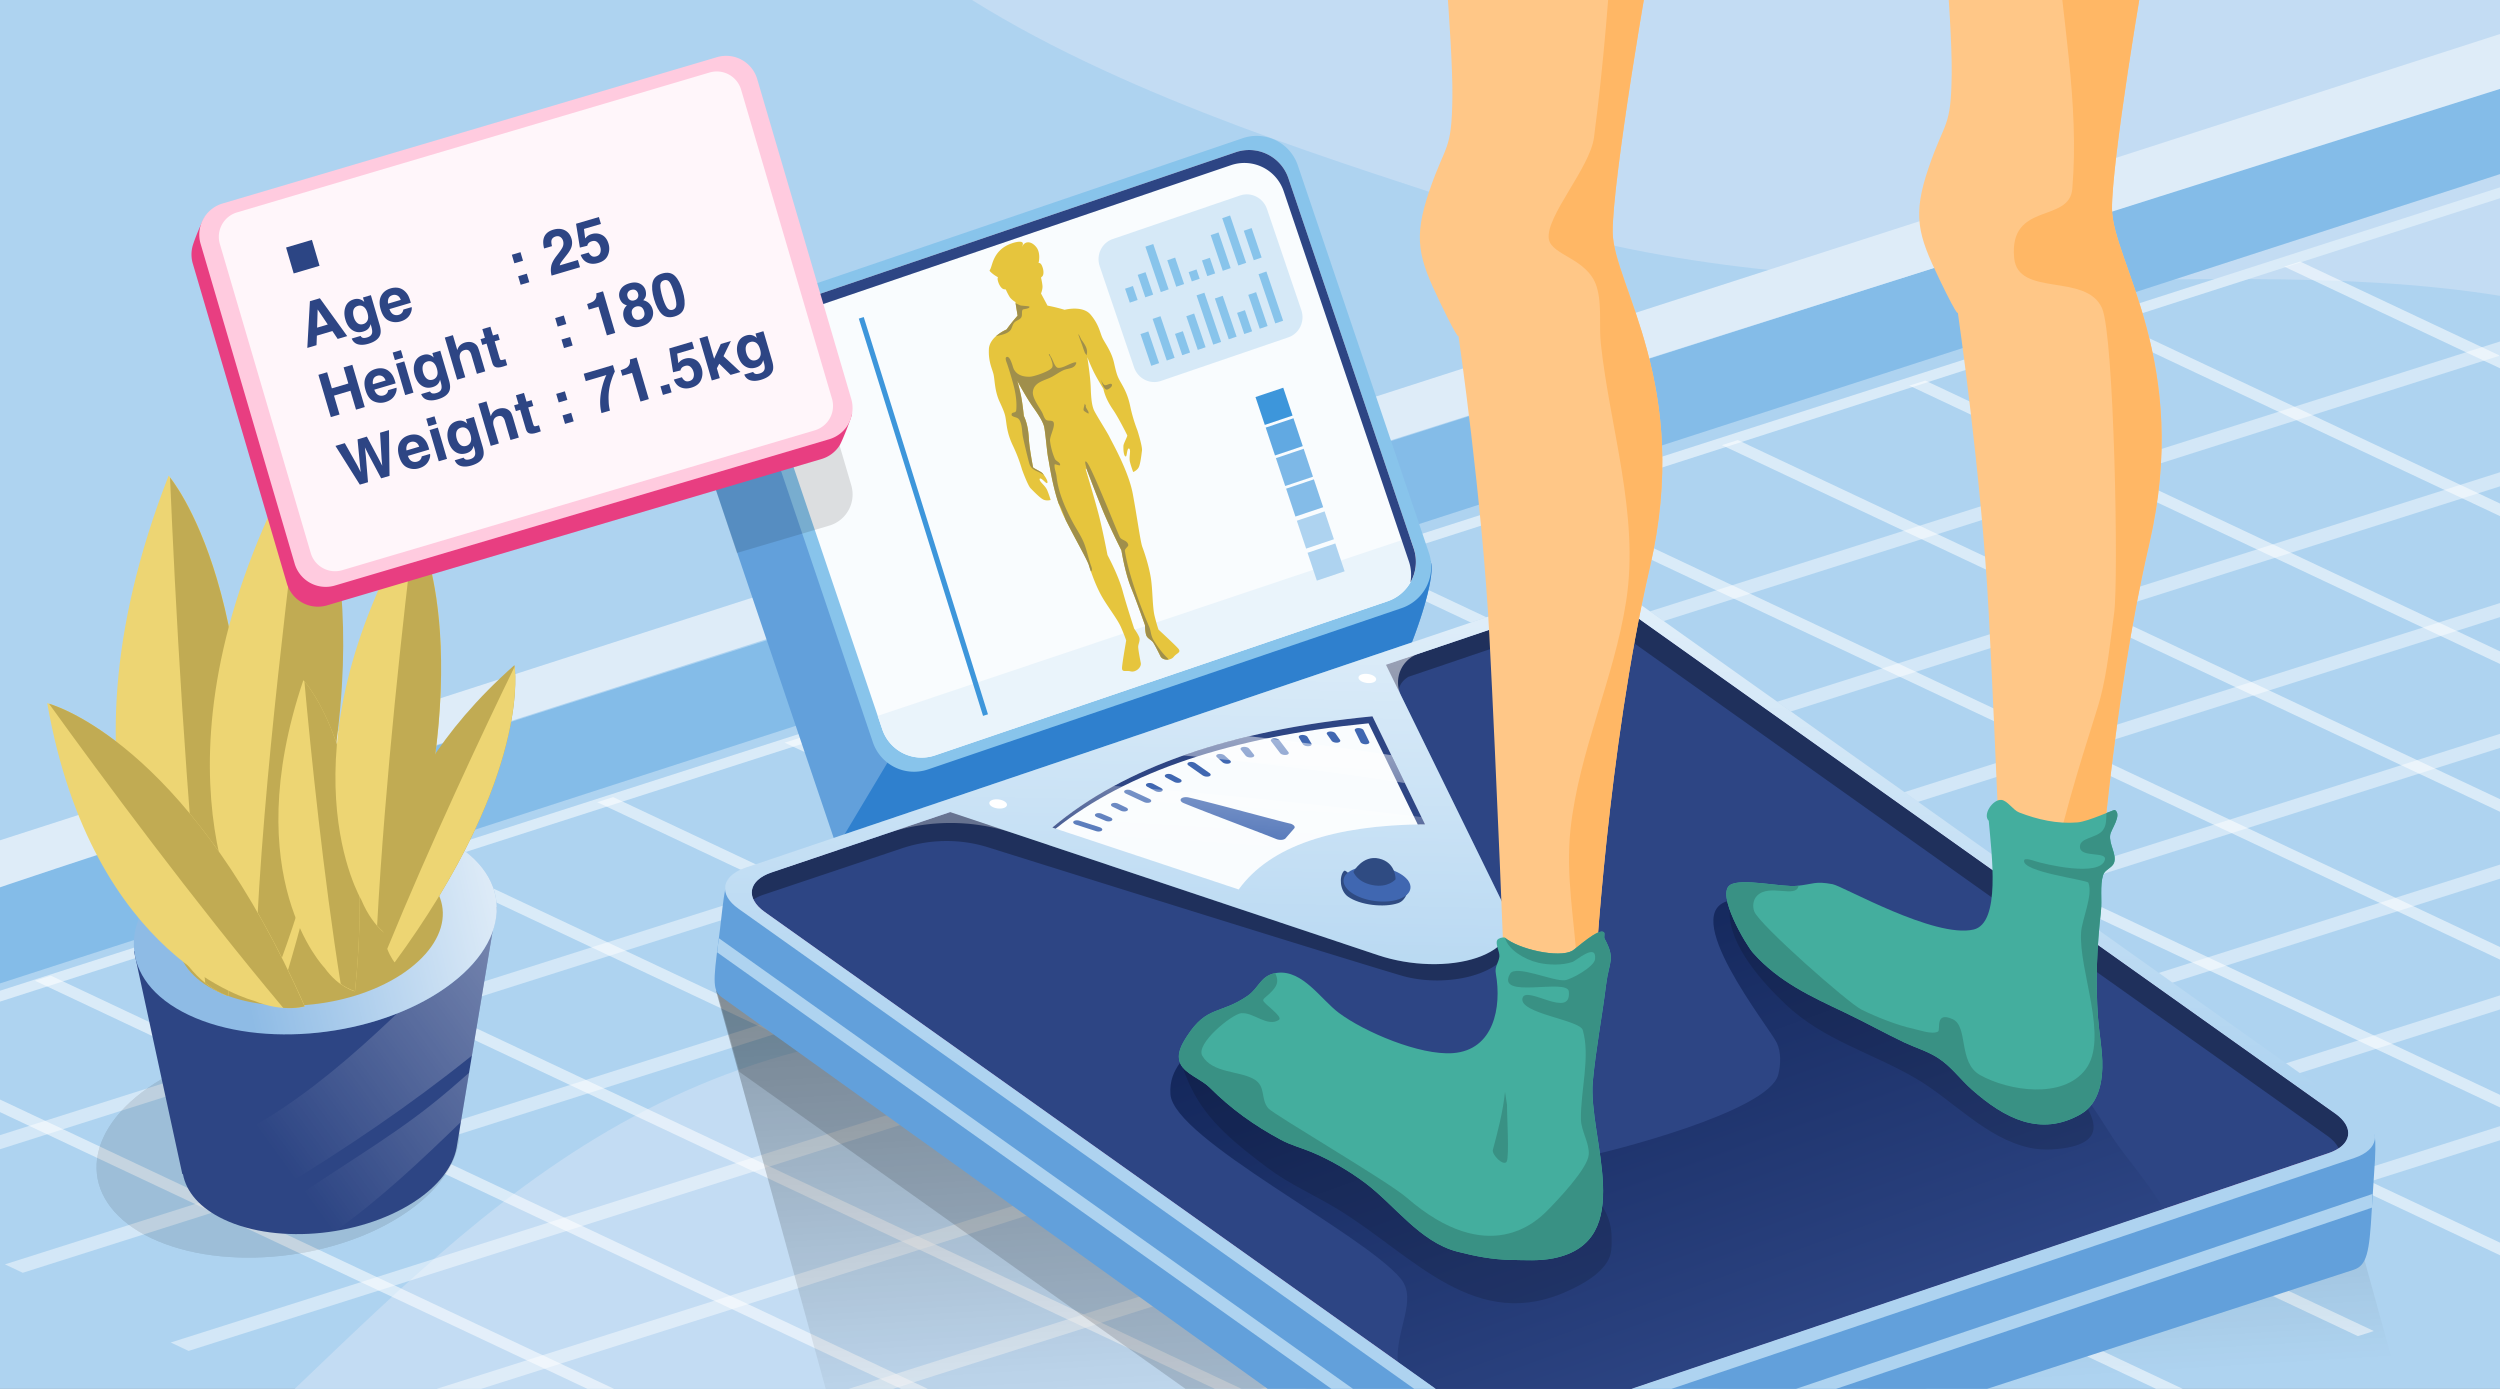 <svg id="Layer_1" data-name="Layer 1" xmlns="http://www.w3.org/2000/svg" xmlns:xlink="http://www.w3.org/1999/xlink" viewBox="0 0 4500 2500"><rect x="0" y="0" width="4500" height="2500" fill="#808080" stroke="none"/><defs><style>.cls-1{fill:none;}.cls-2,.cls-21{fill:#aed3f0;}.cls-3{fill:#c3dcf3;}.cls-10,.cls-18,.cls-19,.cls-20,.cls-21,.cls-22,.cls-23,.cls-24,.cls-25,.cls-26,.cls-27,.cls-28,.cls-29,.cls-3,.cls-32,.cls-33,.cls-34,.cls-35,.cls-36,.cls-37,.cls-38,.cls-39,.cls-40,.cls-41,.cls-42,.cls-43,.cls-44,.cls-45,.cls-46,.cls-47,.cls-48,.cls-49,.cls-5,.cls-6,.cls-7,.cls-8,.cls-9{fill-rule:evenodd;}.cls-4{clip-path:url(#clip-path);}.cls-5{fill:#daebf8;}.cls-31,.cls-6,.cls-7{fill:#fff;}.cls-6{fill-opacity:0.45;}.cls-7{fill-opacity:0.55;}.cls-8{fill:#84bce8;}.cls-9{fill:#deecf8;}.cls-10{fill:#62a0db;}.cls-11{opacity:0.1;}.cls-12,.cls-23{fill:#2d4584;}.cls-13{fill:url(#linear-gradient);}.cls-14{fill:#8ebbe5;}.cls-15{fill:url(#linear-gradient-2);}.cls-16{fill:#c1ab53;}.cls-17{fill:#edd573;}.cls-18{fill:#2f80ce;}.cls-19{fill-opacity:0.15;}.cls-20{fill:url(#linear-gradient-3);}.cls-22{fill:#ec6198;}.cls-24{fill:url(#linear-gradient-4);}.cls-25{fill:#1f305c;}.cls-26{fill:url(#linear-gradient-5);}.cls-27{fill:#f9fcfe;}.cls-28,.cls-30{fill:#4067b1;}.cls-29{fill:#2f4b82;}.cls-32{fill:url(#linear-gradient-6);}.cls-33{fill:#ffc787;}.cls-34{fill:#ffb765;}.cls-35{fill:#44ae9e;}.cls-36{fill:#399184;}.cls-37{fill:#88c4eb;}.cls-38{fill:#d6e9f7;}.cls-39{fill:#eaf4fb;}.cls-40{fill:#3d96db;}.cls-41{fill:#61a9e2;}.cls-42{fill:#7db8e7;}.cls-43{fill:#e6c53d;}.cls-44{fill:#a08f4b;}.cls-45{fill-opacity:0.12;}.cls-46{fill:#e83e81;}.cls-47{fill:#ffcbdf;}.cls-48{fill:#fff6fa;}.cls-49{fill:#2c4584;}</style><clipPath id="clip-path"><rect class="cls-1" width="4500" height="2499.99"/></clipPath><linearGradient id="linear-gradient" x1="1289.33" y1="1791.43" x2="1290.51" y2="1791.39" gradientTransform="matrix(765.86, -642.48, -570.28, -725.05, 34691, 2129362.21)" gradientUnits="userSpaceOnUse"><stop offset="0" stop-color="#fff" stop-opacity="0"/><stop offset="0.43" stop-color="#fff" stop-opacity="0.31"/><stop offset="1" stop-color="#fff"/></linearGradient><linearGradient id="linear-gradient-2" x1="1288.14" y1="1792.34" x2="1289.32" y2="1792.25" gradientTransform="matrix(535.51, -212.9, -164.95, -527.12, -393747.39, 1220732.14)" gradientUnits="userSpaceOnUse"><stop offset="0" stop-color="#fff" stop-opacity="0"/><stop offset="1" stop-color="#fff"/></linearGradient><linearGradient id="linear-gradient-3" x1="1290.25" y1="1790.54" x2="1291.44" y2="1790.54" gradientTransform="matrix(-149.87, -2376.05, -2376.05, 149.87, 4450619.32, 2799858.59)" gradientUnits="userSpaceOnUse"><stop offset="0" stop-opacity="0"/><stop offset="1"/></linearGradient><linearGradient id="linear-gradient-4" x1="1290.84" y1="1790.95" x2="1292.03" y2="1790.95" gradientTransform="matrix(-331.53, -915.36, -915.36, 331.53, 2070473.41, 590320.15)" gradientUnits="userSpaceOnUse"><stop offset="0" stop-color="#2d4584"/><stop offset="1" stop-color="#0c1e4f"/></linearGradient><linearGradient id="linear-gradient-5" x1="1290.53" y1="1789.14" x2="1291.71" y2="1789.14" gradientTransform="matrix(17.95, -1157.45, 1157.45, 17.95, -2091213.6, 1463536.2)" xlink:href="#linear-gradient-2"/><linearGradient id="linear-gradient-6" x1="1291.98" y1="1789.24" x2="1293.17" y2="1789.66" gradientTransform="matrix(-293.57, -379.54, 683.73, -86.63, -841829.87, 646934.02)" xlink:href="#linear-gradient-2"/></defs><g id="c99"><g id="c27"><rect class="cls-2" width="4500" height="2499.99"/><path class="cls-3" d="M530.31,2500H3287.52c-144.64-71.7-285.81-151.09-425.06-242.59-235.86-155-446.28-340.54-737.51-386C1296.45,1742.16,919.34,2128.79,530.31,2500ZM4500,532.51V0H1749.55C2040.91,182.11,2426.29,295.79,2682,381.36c296.88,99.33,603.25,123,914.48,124.42C3887.79,507.14,4215.75,486.3,4500,532.51Z"/><rect class="cls-1" width="4500" height="2499.99"/><g class="cls-4"><path class="cls-5" d="M-18.27,1808.76,4658.15,306a9.33,9.33,0,0,0-5.68-17.77L-23.94,1791a9.35,9.35,0,0,0-6,11.74A9.31,9.31,0,0,0-18.27,1808.76Z"/><polygon class="cls-6" points="-289.69 2135.2 4878.59 494.46 4910.77 509.62 -257.52 2150.36 -289.69 2135.2"/><polygon class="cls-6" points="8.8 2275.85 5177.09 635.1 5209.26 650.26 40.97 2291.01 8.8 2275.85"/><polygon class="cls-6" points="307.3 2416.49 5475.58 775.75 5507.76 790.9 339.47 2431.65 307.3 2416.49"/><polygon class="cls-6" points="605.79 2557.15 5774.08 916.41 5806.25 931.57 637.96 2572.31 605.79 2557.15"/><polygon class="cls-6" points="904.29 2697.79 6072.57 1057.05 6104.74 1072.21 936.46 2712.95 904.29 2697.79"/><polygon class="cls-6" points="1202.78 2838.43 6371.07 1197.69 6403.24 1212.85 1234.95 2853.59 1202.78 2838.43"/><polygon class="cls-6" points="1501.28 2979.08 6669.56 1338.33 6701.73 1353.49 1533.45 2994.24 1501.28 2979.08"/><polygon class="cls-7" points="-274.66 1872.37 -245.97 1863.26 2248.45 3038.56 2219.76 3047.67 -274.66 1872.37"/><polygon class="cls-7" points="62.75 1765.25 91.44 1756.15 2585.85 2931.45 2557.16 2940.56 62.75 1765.25"/><polygon class="cls-7" points="400.15 1658.14 428.84 1649.03 2923.26 2824.34 2894.57 2833.45 400.15 1658.14"/><polygon class="cls-7" points="737.55 1551.03 766.25 1541.92 3260.66 2717.23 3231.97 2726.34 737.55 1551.03"/><polygon class="cls-7" points="1074.96 1443.92 1103.65 1434.81 3598.06 2610.12 3569.37 2619.23 1074.96 1443.92"/><polygon class="cls-7" points="1412.36 1336.81 1441.05 1327.7 3935.47 2503.01 3906.78 2512.11 1412.36 1336.81"/><polygon class="cls-7" points="1749.77 1229.7 1778.46 1220.59 4272.87 2395.89 4244.18 2405 1749.77 1229.7"/><polygon class="cls-7" points="2087.17 1122.59 2115.86 1113.48 4610.27 2288.78 4581.58 2297.89 2087.17 1122.59"/><polygon class="cls-7" points="2424.57 1015.47 2453.26 1006.37 4947.68 2181.67 4918.99 2190.78 2424.57 1015.47"/><polygon class="cls-7" points="2761.97 908.35 2790.66 899.25 5285.07 2074.55 5256.38 2083.66 2761.97 908.35"/><polygon class="cls-7" points="3099.39 801.24 3128.09 792.13 5622.5 1967.44 5593.81 1976.55 3099.39 801.24"/><polygon class="cls-7" points="3436.79 694.13 3465.48 685.02 5959.89 1860.32 5931.2 1869.43 3436.79 694.13"/><polygon class="cls-7" points="3774.18 587.01 3802.88 577.9 6297.29 1753.21 6268.6 1762.32 3774.18 587.01"/><polygon class="cls-7" points="4111.58 479.9 4140.27 470.79 6634.68 1646.1 6605.99 1655.21 4111.58 479.9"/><path class="cls-8" d="M-110.11,1628,4643.6,111.2l-14.35,160.36L-174.92,1826.78Z"/><path class="cls-9" d="M-103.66,1635.11l-95-58.53L4574.24,37.28,4628,119.56S-99.36,1612.05-103.66,1635.11Z"/><path class="cls-10" d="M2274.52,496.52a78.17,78.17,0,0,0-99.18-49.06l-821.6,121.61c-24.17,8.23-52.68,86.33-69,157.21-11.28,48.9-16.79,94.36-11.13,111.1l235.94,697.28a78.17,78.17,0,0,0,99.17,49.06l852.85-290.44c40.86-13.91,127.73-240.86,113.85-281.87Z"/><g class="cls-11"><path d="M727.62,1909c129.93,61.09,132.58,183,7.19,271-125.39,88.3-331.73,110.28-461.92,48.95-129.39-61.15-132.56-182.18-6.91-270.5S598.5,1847.84,727.62,1909Z"/><path d="M727.62,1909c129.93,61.09,132.58,183,7.19,271-125.39,88.3-331.73,110.28-461.92,48.95-129.39-61.15-132.56-182.18-6.91-270.5S598.5,1847.84,727.62,1909Z"/></g><path class="cls-12" d="M329.25,2113.32l-1.06.11-87-401.24L894,1632.32l-71.27,428.42h0c-4.32,33.25-27.44,67.68-69.38,97.27-95.24,66.9-251.79,83.58-350.32,37C359.76,2174.6,335.15,2145.35,329.25,2113.32Z"/><path class="cls-13" d="M844.33,1931l-14.72,88.51c-71.1,68.87-145.39,139.26-225.88,196.3-52.37,8.59-106.35,7.52-153.38-4.13,22.1-13.95,43.6-28.93,65.14-44.28,85.81-61.2,179.69-114.11,262.34-180C799.83,1969.85,822.2,1950.7,844.33,1931Zm47.1-283.16L849.49,1900c-111.17,89.41-228.57,168.65-350.72,242.73-31,18.79-62.17,36.52-93.95,53.2l-1.83-.85c-43.22-20.48-67.83-49.71-73.73-81.74l-1.08.11-5.19-24c21.66-8.51,41.06-16.87,54-22.4,179.65-76.56,323.72-228.29,462.06-365C857,1684.43,873.66,1665.62,891.43,1647.82Z"/><path class="cls-14" d="M795,1506.85c129.67,61.66,132.58,183,6.66,271.34C676,1866.51,469.68,1888.5,340,1827.11c-129.38-61.15-132.56-182.18-6.9-270.5S665.64,1446,795,1506.85Z"/><path class="cls-15" d="M795,1506.85c129.67,61.66,132.58,183,6.66,271.34C676,1866.51,469.68,1888.5,340,1827.11c-129.38-61.15-132.56-182.18-6.9-270.5S665.64,1446,795,1506.85Z"/><path class="cls-16" d="M724.55,1551c95,45,96.74,133.32,5,198.22C638,1813.55,487,1829.63,392,1784.91c-94.47-44.78-97-133-5.22-197.91C478.88,1522.88,630.09,1506.5,724.55,1551Z"/><path class="cls-17" d="M324.48,1718.26S77.59,1435.59,303.58,856c0,0,213.14,243.1,107.1,936.7C410.42,1792.73,363.77,1780.05,324.48,1718.26Z"/><path class="cls-16" d="M306.06,859.54c9,213,28,582.66,63.41,909.86,23.15,18.17,40.95,23.33,40.95,23.33C509.32,1146.05,330.82,891.11,306.06,859.54Z"/><path class="cls-17" d="M441.77,1668S242.13,1347.46,547.89,801.19c0,0,172.75,275.91-32.27,954.26C515.62,1755.45,471.79,1735.69,441.77,1668Z"/><path class="cls-16" d="M547.89,801.19c-22.62,214.46-74.83,588.73-87.89,921.64,19.75,22.33,36.79,30,36.79,30C722.17,1155.4,567.35,836.32,547.89,801.19Z"/><path class="cls-17" d="M457,1801.34S166.2,1728.88,85,1265.65c0,0,250.63,62.35,463.64,545.75C548.63,1811.4,510.24,1823.36,457,1801.34Z"/><path class="cls-16" d="M88.23,1266.66c94.55,131.11,260.93,356.11,421.57,547.52,23.9,1.79,38.56-2.75,38.56-2.75C350.2,1360.66,119,1275.88,88.23,1266.66Z"/><path class="cls-17" d="M584.28,1742.16S426.1,1579.82,546,1224.41c0,0,136.28,139.69,93,560C639,1784.39,610.2,1778.23,584.28,1742.16Z"/><path class="cls-16" d="M547.9,1226.37c11.62,127.73,34.19,349.32,65.37,544.74,14.68,10.11,25.74,13,25.74,13C679.35,1392.92,563.81,1244.5,547.9,1226.37Z"/><path class="cls-17" d="M650.54,1620s-153-255.74,94.43-683.4c0,0,132.51,220.74-37.81,753.39C707.16,1690,673.06,1674.06,650.54,1620Z"/><path class="cls-16" d="M746.65,939.93C726.1,1109.37,693,1403.42,678.8,1666.12c15.36,17.37,28.36,23.85,28.36,23.85C865.85,1193.31,761.42,968.5,746.65,939.93Z"/><path class="cls-16" d="M689.28,1666.9S650,1441.66,926,1197.22c0,0,34.37,194-215.6,535C710.39,1732,691.49,1711.74,689.28,1666.9Z"/><path class="cls-17" d="M926.32,1199.9c-57,116.85-152.74,321.18-229.27,508,6.22,16.44,13.35,24.37,13.35,24.37C943.39,1414.2,929.21,1224.3,926.32,1199.9Z"/><path class="cls-18" d="M2538.47,948.23l-915.3,381.5L1506.3,1525.16l3.22,9.5a78.27,78.27,0,0,0,65.48,52.76l47-8.24,839.54-285.9c40.87-13.92,127.71-240.87,113.84-281.86Z"/><path class="cls-19" d="M1330.72,1929.21l-41.14-148L2671,1315.56c42.07-14.22,104.82-5.43,140.07,19.62l1257.57,893.68c35.26,25,29.74,56.93-12.33,71.16L2639.2,2779.15c-42.07,14.23-104.83,5.43-140.08-19.62Z"/><path class="cls-20" d="M1519.15,2619l-230.4-836L4250.2,2246.83l86.69,314.35Z"/><path class="cls-10" d="M1300,1795.63c-16.78-11.92-17.15-25.36-6.35-104.54,6.8-49.83,10.42-112.42,21.15-109.46l1480-280.91c42.07-14.22,104.83-5.43,140.07,19.62l1336.85,718.58c8.72,6.6.78,76.76-2.57,139.26-4.13,77.26-9.18,99.69-32.38,107.35L2763.06,2764.32c-42.07,14.22-104.83,5.42-140.08-19.63Z"/><path class="cls-21" d="M1294.22,1689c-1.33,8.39-2.66,16.58-3.24,25.29l1332.45,946.88c36.42,25.9,101.29,35,144.76,20.29L4269.5,2173.8c.54-9.43.71-15.89,1-24.69L2768.72,2656.87c-42.06,14.23-104.83,5.44-140.08-19.61Zm1368.85-35.63c-260.12-37.85-524.42-52-789.45-39.13-5.08.26-10.33.48-15.74.71l617.25,206.45c58.76,19.66,128,21.48,177.67,4.69s70.78-49.17,54.17-83.09Z"/><path class="cls-22" d="M1376.48,1641.58c-35.25-25-29.73-56.93,12.34-71.15l1417.12-479.14c42.07-14.22,104.82-5.43,140.07,19.62l1257.57,893.68c35.26,25.06,29.74,56.94-12.33,71.16L2774.13,2554.89c-42.07,14.22-104.83,5.42-140.08-19.63Z"/><path class="cls-23" d="M1376.48,1641.58c-35.25-25-29.73-56.93,12.34-71.15l1417.12-479.14c42.07-14.22,104.82-5.43,140.07,19.62l1257.57,893.68c35.26,25.06,29.74,56.94-12.33,71.16L2774.13,2554.89c-42.07,14.22-104.83,5.42-140.08-19.63Z"/><path class="cls-24" d="M2516,2451.4c-4.37-56.63,36.06-112.43,5.39-149.67-67.31-81.68-408.62-251.8-414.57-331.82-3.61-48.62,32.2-69.66,53.93-103l78.07-18c219.82,28.25,391.45,275,599.9,236.18,55.7-10.4,344.95-84,362.09-150.64,4.57-17.74,5.48-40.36-2.59-57.38-13.28-28-183.82-239.68-81.82-256.63,71.12-11.82,489.94,214.66,552.37,258.57,53.19,37.4,100.2,116.44,135.41,170.63,19.89,30.59,62.08,78,90.39,126.43L2774.11,2554.88c-42.06,14.23-104.81,5.43-140.07-19.62Z"/><path class="cls-19" d="M2137.24,1889.58c-27.27-.65,3,60.53,6.89,68.55,30.5,62.47,83.33,103.19,137.55,144,39.31,29.57,85.3,49.41,127.15,75,136,83.24,248.43,226.24,418.53,144.2,24.17-11.66,51.18-26.67,65.88-50.32,8.47-13.63,7.66-27.57,7.66-43,0-73.86-72.65-109.06-126.57-145.19-146.63-98.27-387.21-199.64-564.87-186"/><path class="cls-19" d="M3120.55,1623.62c-8.72.76-7.15,10.69-7.25,17.63-.94,60.6,58.93,126.88,100.48,166.27,68.53,65,154.94,87.18,234.31,133.43,68.74,40.08,126.18,108.22,206.68,125.37,22.64,4.82,54.17,3,76.22-2.74,72.43-18.89,22-74.45-3.47-116.76-43.8-72.91-171.12-170.28-250.38-193.89"/><path class="cls-25" d="M1849.14,1449.94l682-158.44c-16.65-30.37-22.21-57.06,3.91-73.22l256.57-87c42.06-14.22,104.82-5.43,140.07,19.61l1257.57,893.68c10,7.13,16.75,14.81,20.28,22.47,24.45-16.2,23.26-41.67-6-62.45L2946,1110.91c-35.26-25.05-98-33.84-140.08-19.62L1388.8,1570.44c-30.09,10.17-41.47,29.39-32.6,48.67a78.31,78.31,0,0,1,18.3-8.69l249.33-83.55a251.83,251.83,0,0,1,155.27-1.53c177.58,55.69,607.89,190.41,742.75,230.53,90,26.77,221.49-7.52,198.45-88.66S2521,1485.41,2521,1485.41Z"/><path class="cls-21" d="M1329.09,1635.5c-36.43-25.89-30.71-58.84,12.75-73.54l1464.64-495.2c43.46-14.69,108.34-5.61,144.77,20.28L4251,2010.68c36.43,25.88,30.71,58.84-12.75,73.53l-1464.64,495.2c-43.46,14.7-108.34,5.61-144.76-20.27Zm381.19-173.76,770.23,257.62c58.77,19.65,128,21.48,177.69,4.68s70.77-49.16,54.17-83.07L2494.7,1196.52,2806,1091.29c42.05-14.22,104.83-5.43,140.07,19.61L4203.6,2004.59c35.25,25.05,29.7,56.93-12.35,71.15L2774.12,2554.88c-42.07,14.22-104.82,5.43-140.07-19.62L1376.47,1641.58c-35.24-25-29.72-56.93,12.35-71.15Z"/><path class="cls-26" d="M1329.09,1635.5c-36.43-25.89-30.71-58.84,12.75-73.54l1464.64-495.2c43.46-14.69,108.34-5.61,144.77,20.28L4251,2010.68c36.43,25.88,30.71,58.84-12.75,73.53l-1464.64,495.2c-43.46,14.7-108.34,5.61-144.76-20.27Zm267.5-135.32a356.78,356.78,0,0,1,227.5-.38l656.42,219.56c58.77,19.65,128,21.48,177.69,4.68s70.77-49.16,54.17-83.07c0,0-131.93-269.39-190.38-388.71a54.5,54.5,0,0,1,31.36-75.57l252.6-85.4c42.05-14.22,104.83-5.43,140.07,19.61L4203.6,2004.59c35.25,25.05,29.7,56.93-12.35,71.15L2774.12,2554.88c-42.07,14.22-104.82,5.43-140.07-19.62L1376.47,1641.58c-35.24-25-29.72-56.93,12.35-71.15Z"/><path class="cls-27" d="M2470.39,1289.32l94.51,194.38c-164.21,1.36-278.38,38.72-335.25,117.34L1894.2,1489.52Q2087.61,1326.64,2470.39,1289.32Z"/><path class="cls-23" d="M2551.87,1483.89,2463.42,1302q-370.22,36-563.19,189.57l-6-2q193.41-162.88,576.2-200.21l94.5,194.4Q2558.33,1483.76,2551.87,1483.89Z"/><path class="cls-28" d="M2448.89,1335.76l-10.13-20.66c-1.14-2.34,1.43-4.39,5.76-4.57s8.77,1.57,9.93,3.91l10.13,20.66c1.14,2.34-1.44,4.39-5.76,4.57S2450,1338.11,2448.89,1335.76ZM1972.74,1496l-36.12-11.63c-4.11-1.32-6-4-4.16-5.92s6.59-2.45,10.69-1.13l36.13,11.64c4.1,1.31,6,4,4.15,5.91S1976.84,1497.36,1972.74,1496Zm17.06-18.61-15.15-6.39c-3.78-1.6-4.92-4.29-2.52-6s7.41-1.83,11.19-.24l15.17,6.39c3.78,1.59,4.9,4.29,2.5,6S1993.58,1479,1989.8,1477.43Zm407.13-144-8.21-11.61c-1.64-2.31.42-4.54,4.6-5s8.88,1.06,10.51,3.36l8.2,11.62c1.63,2.3-.43,4.54-4.6,5S2398.56,1335.7,2396.93,1333.4Zm-379.56,125.86-14.35-6.9c-3.58-1.72-4.3-4.42-1.62-6s7.77-1.5,11.35.23l14.33,6.9c3.59,1.72,4.31,4.42,1.63,6S2020.94,1461,2017.37,1459.26Zm42-15.44-32.53-15.16c-3.64-1.7-4.48-4.39-1.85-6s7.68-1.58,11.32.11l32.54,15.17c3.62,1.7,4.45,4.39,1.84,6S2063,1445.51,2059.4,1443.82Zm244.88-88.21-16.15-21.3c-1.73-2.3.21-4.57,4.34-5.08s8.88.94,10.62,3.24l16.13,21.3c1.74,2.3-.2,4.57-4.32,5.08S2306,1357.9,2304.28,1355.61Zm40.93-16.09-7-11.78c-1.38-2.33.95-4.47,5.21-4.78s8.85,1.33,10.22,3.66l7,11.78c1.38,2.33-1,4.47-5.23,4.78S2346.58,1341.85,2345.21,1339.52Zm-180.28,56.31-25.57-17.95c-2.89-2-2.48-4.64.93-5.82a14.29,14.29,0,0,1,11.43,1.56l25.57,18c2.91,2,2.48,4.64-.91,5.81A14.35,14.35,0,0,1,2164.93,1395.83Zm-85.4,28.05-14-7.53c-3.39-1.83-3.77-4.51-.85-6s8.05-1.19,11.43.64l14,7.54c3.4,1.83,3.79,4.51.87,6S2082.91,1425.71,2079.53,1423.88Zm34-16.37-14-7.53c-3.38-1.84-3.77-4.52-.85-6s8.06-1.19,11.44.64l14,7.53c3.39,1.83,3.77,4.51.85,6S2116.91,1409.34,2113.52,1407.51Zm128.62-47.25-8.42-10.64c-1.8-2.29.06-4.59,4.15-5.13s8.89.86,10.7,3.15l8.42,10.64c1.8,2.29,0,4.59-4.14,5.13S2244,1362.54,2242.14,1360.26Zm-41.55,11.85-10.08-9.17c-2.38-2.18-1.26-4.66,2.52-5.54s8.79.17,11.18,2.35l10.1,9.17c2.38,2.18,1.26,4.66-2.52,5.54S2203,1374.29,2200.59,1372.11Z"/><path class="cls-28" d="M2321.68,1482.33a14.49,14.49,0,0,1,7.53,3.86c1.5,1.71,1.62,3.55.31,5L2314,1509c-1.31,1.5-3.95,2.5-7.2,2.73a22,22,0,0,1-9.69-1.52c-22.62-9.3-123.85-47.07-166.47-64.62-4.93-2-6.9-5.41-4.64-7.94s8.1-3.47,13.69-2.18C2188.05,1446.54,2296.18,1476.48,2321.68,1482.33Z"/><path class="cls-29" d="M2433.7,1572.31c-7.7,2.6-11.44-8.29-15-4.14-8.33,9.6-7.32,35.14,7.64,45.77,21.4,15.21,64.75,20.35,90.3,11.71,16.61-5.61,20.38-29.07,17.52-39.66-1.55-5.7-7.88,3.55-15.37-1.77C2497.35,1569,2459.24,1563.67,2433.7,1572.31Z"/><ellipse class="cls-30" cx="2474.96" cy="1582.32" rx="30.99" ry="60.75" transform="matrix(0.13, -0.99, 0.99, 0.13, 590.39, 3835.67)"/><ellipse class="cls-31" cx="2461.38" cy="1221.37" rx="8.17" ry="16.02" transform="translate(936.55 3507.2) rotate(-82.69)"/><ellipse class="cls-31" cx="1796.81" cy="1447.23" rx="8.17" ry="16.02" transform="translate(132.58 3045.15) rotate(-82.69)"/><path class="cls-29" d="M2512,1582.81s-13.46,16-41.9,10.28c-28-5.67-34-23.76-34-23.76s16.65-30.79,46.24-23.91C2513.2,1552.59,2512,1582.81,2512,1582.81Z"/><path class="cls-32" d="M2004.85,1414.77q-61.44,33.3-110.65,74.75l36.65,12.18c130.21,7,261.8,14.37,392.71,25.1,61.09-28.3,142.07-42.28,241.34-43.09l-6.33-13C2374.87,1447.82,2189.25,1428.39,2004.85,1414.77Zm243.38-89.55a1160.93,1160.93,0,0,0-118.47,34.6c133.39,12.88,266.44,28.62,399.11,49.79l-24.47-50.35c-2.76-.4-5.39-.78-7.82-1.15C2413.58,1345.68,2331,1334.49,2248.23,1325.22Z"/><path class="cls-33" d="M2590-200.28S2615.47,75,2614.31,174.34s-11.84,82.45-41.42,169S2553.43,464,2592,544.15s33,58.23,33,58.23,43.05,296.09,55.87,542,27.52,623.33,27.52,623.33,121.9,46.11,162.51-8.71c0,0,22.85-410.52,98.89-738s-65.94-508.58-67-602.87S2974-102.71,2991.13-172,2590-200.28,2590-200.28Z"/><path class="cls-34" d="M2903.16-209.52c1.4,18,3.1,36.08,2.06,54.07-7.79,134.1-18.55,269.84-36.07,403.07C2862,302,2782,389.7,2787.83,429.86c4.32,30,70.21,34.88,86.08,86,10.1,32.5,4,69.2,7.6,102.68,16.3,151.84,69.55,308.83,45.65,463.13-21.62,139.59-85.36,271.33-100.31,411.66-8.85,83,7,162.21,12.08,244.36.39,6.27.76,22.22,1.69,42.61,12.1-4.15,22.68-10.89,30.36-21.25,0,0,22.85-410.52,98.9-738s-66-508.57-67-602.86c-1-88.22,62.14-467.27,84.31-572.57-14-19.67-29.85-37-48-50.76C2928.3-207,2916.2-208.43,2903.16-209.52Z"/><path class="cls-33" d="M3488.71-242.12s25.51,275.25,24.36,374.63-11.84,82.44-41.43,169-19.45,120.71,19.15,200.82,33,58.23,33,58.23,43.06,296.09,55.87,542,27.53,623.33,27.53,623.33,121.89,46.12,162.5-8.71c0,0,22.86-410.52,98.9-738s-66-508.57-67-602.87,71.16-520.92,88.27-590.24S3488.71-242.12,3488.71-242.12Z"/><path class="cls-34" d="M3695.88-254c-.6,57.11,3.73,124.32,4.35,132.85,11.25,153.24,42.83,306,29.92,461-5.21,62.43-114.15,22.65-104.68,124.35,6.66,71.4,129.79,26.21,158.19,90.57,21.82,49.39,30,488.4,21.85,548.37-7,51-12.05,104.72-25.17,154.45-15.85,60.1-164.78,477.6-58.73,464.83,17.77-2.14,34.18-10.75,49.3-24.34,5.55-84.65,31.41-433.3,97.71-718.8,76.05-327.45-65.94-508.58-67-602.87-.92-80.59,51.69-403.89,77.7-539.48-1.78-2-3.63-4.08-5.48-6.11-34.63-37.69-74.34-62.22-117.2-84.53C3737.06-254.29,3716.51-254.32,3695.88-254Z"/><path class="cls-35" d="M2708.43,1687.44c-3.41-.57-11.56,1.22-13.41,4.68-4,7.43,5.05,21.56,3.83,30.12-1.68,11.76-8.69,17.09-6.33,30.4,10.75,60.65-3.7,137.56-77.35,143-59.3,4.36-159.08-38-205.22-72.47-32.1-24-65-77.44-110.56-72.11-30.28,3.54-32.45,26.82-53.7,41.47-49.21,33.92-73.05,17-108.9,72.37-9.59,14.82-20.12,32.69-11.8,50.26s38,28,52.06,41.95c39.21,39.1,79.83,68.24,129,94.68,17.07,9.2,35.48,14,53.23,21.26,34.17,14,68.76,34.2,98.28,56.33,53.07,39.8,98.5,106.3,165.7,123.54,32.12,8.24,63.14,14.34,96.41,14.88,25.82.41,51,2.21,76.57-2.91,152.64-30.54,61.46-218.1,70.88-318.64,5.48-58.43,16.7-116.23,23.95-174.4,5.14-41.35,17.36-45.24-2.83-82.28-1.49-2.73.79-9.11-.95-11.11-8.58-9.85-50.8,29.5-57.22,33C2805.6,1724.91,2732.57,1708.5,2708.43,1687.44Z"/><path class="cls-36" d="M2709,1687.94c24.73,20.81,96.78,36.85,121,23.54,6.42-3.53,48.65-42.9,57.23-33,1.73,2-.55,8.38.94,11.11,20.2,37,8,40.93,2.84,82.28-7.24,58.17-18.48,116-24,174.39-9.42,100.55,81.75,288.11-70.88,318.65-25.56,5.12-50.74,3.32-76.57,2.9-33.27-.52-64.29-6.63-96.41-14.87-67.19-17.24-112.64-83.74-165.7-123.53-29.53-22.14-64.1-42.32-98.27-56.34-17.75-7.29-36.17-12.07-53.24-21.25-49.13-26.44-89.76-55.59-129-94.68-14-14-43.71-24.3-52.07-42s2.21-35.43,11.8-50.26c35.85-55.35,59.68-38.46,108.9-72.37,20.31-14,23.19-35.86,49.81-40.88,7.7,16.33,4,25.53-18.6,44.31-1.46,1.21-2.89,2.66-3,4.74-.26,5.29,36.8,29.45,28.27,35.12-20.75,13.74-45.73-14.22-68-12-16.45,1.6-82.66,55-69.86,76.74,18.56,31.62,66.19,26.44,93.2,42.14,21.82,12.68,11.2,35.63,25.58,52.31,9.88,11.46,214.73,131,248.78,160.5,148,128.38,235.39,41.72,253.59,23.37,18-18.19,72.47-75.27,74.39-100.44,1.6-20.83-13.61-42.18-14.05-63.65-1-50,17.34-112.73,3.29-160.65-5.47-18.66-116.56-29.91-108.36-57.85,6.85-23.35,88.56,39.45,83.27-11.57-2.56-24.72-132.5,15.58-105.77-31.88,9.7-17.24,77.76,14.16,98.65,11.61,11.68-1.42,52.65-24.16,54.28-37.65,3.76-30.91-34.27,2.49-40.14,4.59-18.05,6.45-43.34,5.88-61.77,1.64C2743.43,1727,2714.47,1709.2,2709,1687.94Z"/><path class="cls-36" d="M2709,1965.29c-3.64,36-12.64,69.81-21.83,104.48-2.28,8.64,19.31,30.3,24.82,21.13,5.1-8.52.27-86.44.68-102"/><path class="cls-37" d="M2336.12,297.78a78.17,78.17,0,0,0-99.18-49.06L1384.09,539.15a78.55,78.55,0,0,0-48.91,99.49l235.94,697.28a78.17,78.17,0,0,0,99.17,49.06l852.85-290.43a78.54,78.54,0,0,0,48.91-99.49Z"/><path class="cls-27" d="M2319.12,320.85A74.7,74.7,0,0,0,2224.35,274L1409.4,551.49a75.05,75.05,0,0,0-46.74,95.07l225.46,666.29a74.69,74.69,0,0,0,94.76,46.88l814.95-277.52a75.06,75.06,0,0,0,46.74-95.07Z"/><path class="cls-38" d="M1979.48,479.31c-6.88-20.27,3.55-42.21,23.29-49l229.57-78.52c19.74-6.75,41.36,4.22,48.25,24.5l61.82,181.91c6.89,20.27-3.55,42.21-23.29,49l-229.57,78.52c-19.74,6.75-41.36-4.23-48.25-24.5Z"/><path class="cls-37" d="M2265.38,493.54l14.13-4.84,30.12,88.61-14.14,4.84Zm-38.63,69.62,14.13-4.84,12.94,38.08-14.14,4.83ZM2115,601l14.14-4.83,13,38.38-14.14,4.83Zm-62.16.37,14.14-4.83,19.4,57.09-14.13,4.84Zm82.48-32.22,14.14-4.84,20.63,60.7L2156,629.86Zm111.52-38.44,14.14-4.84,20.71,61-14.13,4.84Zm-60.07,6.54,14.14-4.83,25,73.5-14.14,4.84ZM2074.71,574l14.14-4.84,25.46,74.93L2100.18,649Zm79.06-42.31,14.14-4.84L2198,615.48l-14.14,4.84Z"/><path class="cls-37" d="M2238.81,415.36l14.14-4.83,18,53-14.14,4.83Zm-59.63,7.83,14.14-4.84,21.84,64.27L2201,487.46ZM2061.66,444l14.14-4.83,27.75,81.67-14.14,4.84Zm-36.57,75.68,14.13-4.84,8.53,25.09-14.14,4.83Zm76-51.18,14.14-4.83,16.18,47.63-14.13,4.83ZM2200,392.69l14.14-4.83,29,85.22-14.14,4.83Zm-36.42,76.13,14.14-4.84,9.58,28.18L2173.12,497Zm-115.76,25.94,14.14-4.83,13.73,40.4-14.14,4.84Zm91.76-4.93,14.13-4.84,5.68,16.72-14.13,4.83Z"/><path class="cls-39" d="M2537.84,967.29,1579.9,1288.57l8.22,24.28a74.68,74.68,0,0,0,94.76,46.88l815-277.53a75,75,0,0,0,46.73-95.06Z"/><path class="cls-23" d="M1360,608.63a74.4,74.4,0,0,1,40.85-33.81l815-277.53a74.7,74.7,0,0,1,94.77,46.88L2536,1010.45a74.63,74.63,0,0,1,2.68,37.93,74.92,74.92,0,0,0,5.89-61.24L2319.11,320.85A74.68,74.68,0,0,0,2224.35,274L1409.4,551.49A74.87,74.87,0,0,0,1360,608.63Z"/><polygon class="cls-40" points="1545.82 573.49 1554.72 570.69 1778.36 1285.76 1769.46 1288.56 1545.82 573.49"/><polygon class="cls-40" points="2259.86 714.69 2309.86 697.87 2326.62 748.03 2276.63 764.85 2259.86 714.69"/><polygon class="cls-41" points="2278.24 769.67 2328.24 752.86 2345 803.01 2295.01 819.83 2278.24 769.67"/><polygon class="cls-42" points="2296.62 824.66 2346.62 807.84 2363.38 858 2313.38 874.82 2296.62 824.66"/><polygon class="cls-8" points="2315 879.64 2364.99 862.82 2381.76 912.98 2331.76 929.8 2315 879.64"/><polygon class="cls-21" points="2334.28 937.32 2384.27 920.5 2401.04 970.66 2351.04 987.48 2334.28 937.32"/><polygon class="cls-21" points="2353.56 995 2403.55 978.18 2420.32 1028.34 2370.32 1045.16 2353.56 995"/><path class="cls-43" d="M1796.38,499.07c-5.62-3.09-11-6.87-15-11.39-.55-.62,1.13-2.89,1.41-3.59,1.38-3.56,2.43-7.16,3.63-10.77,5.91-17.82,17.18-29.4,35.41-35.5,3.76-1.26,21.61-6.67,19.14,2.66l-1.65,4.26c6.31-13.2,18.55-9.74,26.39.59,5.56,7.33,5.89,19.22,3.67,28.15,1.7-.37,4,.24,6,4.58,3.73,8.15,3.55,16.29,1,19.06s-2.59,2.52-2.59,2.52a103.85,103.85,0,0,1,2.68,14.85c.5,6.37-2.65,13.72-2.65,13.72l11.67,21.89a311.82,311.82,0,0,1,30.88,7.55s32.17-8.62,46.75,8.72,16.61,31.18,20.77,40.77,16.65,24.65,21.47,46.43S2012,678.71,2017.2,688s12.83,21.61,17.31,43.79A284.55,284.55,0,0,0,2047.44,775s9.11,28.68,8.14,36-2.84,24.56-6,30.36-9.82,8.28-9.82,8.28A184.81,184.81,0,0,1,2034,832c-1.86-7.52.49-16.06,0-20.85s-3.31-5.59-4.68.17-1.43,12.7-4.3,9.61-3-14.1-2.87-18.32,7.65-17.27,6.91-19-15.81-31.87-25.31-45.68-15.27-26.48-17.59-37.91c0,0-12.11-19.48-18.35-32.55s-10.69-24.71-10.69-24.71,5.51,33.91,6.23,55.35,2.33,30.9,5,38.35,24.57,41.15,29,50.52,33.84,60.34,41.62,101.66,13.69,86.37,17.29,95.94,11.56,33,15.17,55.09,2.77,52.67,6.92,69.3,7,24.36,7,24.36,27.34,25.16,34.79,33.27-1.76,8.33-7.46,15.69-20.24,6.41-23.8-1-10.56-21.26-13.64-25.53-10.3-6.54-12.18-13-2.14-17.62-2.14-17.62-14.79-42.42-24.37-65.74-15.35-53.54-18-68.76c0,0-18.68-37.2-30.51-64.76s-31.95-81.18-31.95-81.18l-1.52-1.68-.16,2.08S1971,899.94,1978.36,929s15.09,70,15.09,70c7.17,13.66,20.94,41.15,27.5,65.5s20.55,67,20.55,67,6.56,9,9,15.3-1.91,12.48-1.76,17.75,3,20.55,4.67,28.6-9.28,17.69-18.27,15.32-16.42,3.07-15.43-7.9,7.41-47.64,7.41-47.64-2.41-7.88-9.2-23.6-26-39.44-36.58-59.2-18.43-43.19-21.38-53-25.6-49.14-44.5-86.67-26.48-96-28.67-106.08-5.3-50.2-7.67-57.77-6.85-16-19.28-33.49-28.65-47.73-28.65-47.73,3.52,12,6.52,26.14,5.19,37,5.19,37c5.1,10.48,8.21,24.05,9.06,40.81s7.19,49.91,7.63,51.71,14.31,7.56,17,10.83,9.26,12.08,8.86,16.28-4.66-1.27-9.24-5-6.32-1.4-3.82,2.72,9.54,9.47,12.62,16.56a181.5,181.5,0,0,1,6.14,17.53s-6.75,2.09-12.8-.58-18-15.16-23.2-20.41-15.43-33.57-15.43-33.57a284.1,284.1,0,0,0-16-42.19c-9.9-20.33-11.38-34.79-12.83-45.32s-2.1-14.27-11.48-34.5-8.62-39.78-11.14-49.94-9.31-22.37-8.27-45,31.81-35.47,31.81-35.47a314.46,314.46,0,0,1,19.91-24.85l-4-24.49s-6.93-3.91-10.42-9.26a105.66,105.66,0,0,1-6.87-13.42s.1.24-3.59-.42-8.78-7-10.75-15.74C1795.38,502,1795.68,500.21,1796.38,499.07Z"/><path class="cls-44" d="M1956.13,844.7c-.41-1.4-.78-2.81-1.09-4.22s-4.07-13.61,1-8.77c5.88,5.64,27.55,58.51,32.18,69.25,9.28,21.54,17.7,43.6,27.09,65.09,3.13,7.15,13.31,5.51,15.58,14.54.77,3.1-6.79,7-6.09,11.27,4.42,26.81,12,51,20.7,76.91,6.94,20.46,14.6,39.62,23,59.34,3.77,8.79,2.31,15.06,8.44,25.13,6.61,10.83,15.85,23.06,25.07,31.84a9,9,0,0,1,1.44,2.14c-5.94.81-12.37-1.29-14.58-5.9-3.55-7.4-10.56-21.26-13.64-25.53s-10.3-6.54-12.18-13-2.14-17.62-2.14-17.62-14.79-42.42-24.37-65.74-15.35-53.54-18-68.76c0,0-18.68-37.2-30.51-64.76s-31.95-81.18-31.95-81.18ZM1879.61,856c-9.35-9-23.09-7.31-27.15-22.75-4-15.18-7.77-30.78-11.06-46.11-1.83-8.55-1.31-17.59-4.08-25.85-1.43-4.23-2.73-7.43-7.15-9.36-2-.89-8.93-2.21-9.25-4.91-.75-6.62,7.64-2.44,8.27-8.47,1.46-14.09-1-30.88-4.61-44.5-3.55-13.42-7.37-26.23-11.83-39.37-.86-2.53-4.84-11.2-.45-12.22,6.43-1.49,10.3,17,12.2,21.15,5.37,11.74,17.84,15,29.83,14.45,7.19-.36,35.85-9.87,39.56-16.75,2.42-4.5-1.4-13-2.78-17.15-.77-2.36-4.83-6.91-2.37-7,.4,0,2.3,4.44,2.82,5.09,3.58,4.47,6.81,19.36,13.15,19.91,7.54.64,18.32-6.2,25.46-8.63.87-.29,8.24-3.31,7,.47-3.37,10.22-14.57,8.53-22.9,12.34-7.38,3.37-13.84,8.18-20.84,11.94-12.56,6.73-32.23,9.16-34.21,26.77-1.25,11.28,11.28,27.43,16.53,37.23,2.24,4.18,3.35,9.5,6.63,13s12,0,14.06,4.92c3.27,7.71-7.32,25.08-6.37,33.57a118.23,118.23,0,0,0,8.67,32.07c2,4.57,9.72,6.05,9.5,11.11-.11,2.63-9.7-2.81-10-.58-.76,6.71,2.84,14.44,3.57,21.22,3.06,28.79,15.49,56.78,28.89,82,7.35,13.84,16.82,27.07,22,41.9,4.1,11.63,6.65,23.6,10.55,35.19.77,2.27,4.47,10.47.27,11.73h0c-1.58-4.55-2.81-8.41-3.63-11.18-2.8-9.26-23.25-45-41.45-80.65-2.64-7.17-5.4-14.31-8.39-21.38a97.81,97.81,0,0,0-4.77-9.35c-11.64-34.44-16.81-73.29-18.56-81.37-2.19-10.12-5.3-50.2-7.67-57.77s-6.85-16-19.28-33.49-28.65-47.73-28.65-47.73,3.52,12,6.52,26.14,5.19,37,5.19,37c5.1,10.48,8.21,24.05,9.06,40.81s7.19,49.91,7.63,51.71,14.31,7.56,17,10.83C1877.34,853,1878.45,854.38,1879.61,856ZM1828,545.7c2.88,1.5,5.86,2.84,8.9,4.07,1.69.68,15.7,1.13,16,2.13,1.35,4.13-11,4.12-12,5.47-2.71,3.74,0,9.83-2.73,14.13-2.63,4.12-9.12,5.46-12.42,9.08-3.75,4.14-4,10.81-7.57,14.49-6.5,6.7-16.6,7.66-25.43,10.18a76,76,0,0,1,19-12.15,314.46,314.46,0,0,1,19.91-24.85Z"/><path class="cls-44" d="M1952.54,726.61c-.33,3-2.91,8.95-2,12,.48,1.62,8.74,6.27,8.85,5.87,1.5-4.76-6.39-9.66-4.86-14.64"/><path class="cls-44" d="M1952.84,635.23c-1.95-4.54-3.36-9.31-4.94-14-1.44-4.25-3.25-8.4-4.71-12.69l-1.61-4.76c-.2-.61-1.26-1.85-.62-1.83,1.75.06,4.3,7.53,5.24,8.86,6.23,8.92,13.23,17.85,9.6,28.73"/><path class="cls-44" d="M1980.66,680c.65,3.28,4.59,12.53,8.12,13.39,3.37.82,11.32-5.52,12.8-1,1.19,3.67-7.57,10-10.42,8.84-4.2-1.65-6.51-8.83-7.77-12.46"/><path class="cls-35" d="M3579.78,1477.47c-11.61-11.27,7.4-39,22.63-37.66,10.81,1,21.11,18.38,32,22.59,33.23,12.87,68.93,21,105,17.95,19.84-1.66,65.81-23.5,67.42-22.41,13.36,9-7,34.75-8.48,44.93-2.48,17,12.34,35.2,6.93,50.15-3.38,9.35-16.35,12-19.54,21.7-6.24,19-1.78,45.55-4.06,65.58-7.22,63.28-10,128.17-5.21,191.93,1.94,25.61,6.69,51.36,7.67,77,1.31,34.5-5.5,76.93-38.14,95.84-73.4,42.56-138.64,7.39-196.56-43.74-21.19-18.72-36.88-41.54-61.13-57.14-18.9-12.17-40.83-18.44-61-28-35.65-17-70.3-36.37-106.1-53.39-61.63-29.27-119.2-55.33-165.75-107.69-12.7-14.31-66.75-105.52-41.35-122.07,20.28-13.24,93.16,4.29,120.3,1.52,29.69-3,32.29-9.07,64.28-3,18.75,3.54,183.6,98,253.77,81.62C3601.7,1661.54,3585,1538.33,3579.78,1477.47Z"/><path class="cls-36" d="M3791.63,1463.46c8.53-3.43,14.62-5.91,15.2-5.53,13.36,9-7,34.75-8.48,44.92-2.48,17,12.34,35.22,6.92,50.16-3.38,9.35-16.35,12-19.54,21.7-6.23,19-1.77,45.54-4.05,65.58-7.23,63.28-10,128.18-5.21,191.93,1.94,25.6,6.69,51.36,7.65,77,1.33,34.49-5.48,76.93-38.11,95.84-73.41,42.55-138.65,7.38-196.57-43.75-21.2-18.71-36.88-41.53-61.14-57.14-18.89-12.17-40.82-18.44-61-28-35.66-17-70.31-36.38-106.1-53.38-61.65-29.29-119.21-55.33-165.75-107.7-12.72-14.31-66.75-105.52-41.36-122.08,20.29-13.23,93.16,4.3,120.29,1.54l3.07-.33c-4,23.74-52.68-4.67-74.87,18.19-7,7.21-8.46,19-4.85,28.34,9.15,23.66,168.61,164.39,193,176.54,26.24,13.08,64.57,28.3,93.19,34.43,10.81,2.31,33.8,10.9,44.46,5.08,5.15-2.82-6.4-37.24,26.4-22.32,28.75,13.09,9.28,78.14,49.41,100.59,51.38,28.76,148.83,43.75,189.73-10.06,42.71-56.22-12.74-178.19-7.94-247.12,1.6-23.2,21.63-66.2,13.15-89-1.94-5.23-121.6-19.38-115.66-40.53,1.3-4.64,16.64.67,18.67,1.36,17,5.73,118.49,29.83,126.68-2.26,3.85-15.08-41.89-3.7-44.73-21.17-3.14-19.19,29.78-16.93,41-31.84C3792.36,1484.81,3790.82,1473.62,3791.63,1463.46Z"/><path class="cls-45" d="M1475,678.68,1268.33,820.83l58.05,174.51,166.51-49.28a58.5,58.5,0,0,0,39.4-72.59Z"/><path class="cls-46" d="M1348.94,178.06a58.27,58.27,0,0,0-72.37-39.51L386.47,402c-10.7,3.16-9.68-20-16.64-12.24-6.4,7.14-21.11,44.91-23.42,54.23a58.34,58.34,0,0,0,.66,30.6l169.26,575.55a58.25,58.25,0,0,0,72.36,39.51L1478.8,826.2a58.06,58.06,0,0,0,32.22-24c4.53-6.93,21.33-49.21,22.63-57.49s-12.94,17.46-15.45,8.9Z"/><path class="cls-47" d="M1363,142.39a58.26,58.26,0,0,0-72.36-39.52L400.5,366.32a58.49,58.49,0,0,0-39.39,72.59l169.26,575.55A58.24,58.24,0,0,0,602.73,1054l890.1-263.45a58.49,58.49,0,0,0,39.4-72.58Z"/><path class="cls-48" d="M1334,161.49a45.64,45.64,0,0,0-56.7-31L426.62,382.31a45.85,45.85,0,0,0-30.87,56.88L559.31,995.35a45.64,45.64,0,0,0,56.7,31l850.7-251.78a45.83,45.83,0,0,0,30.87-56.88Z"/><path class="cls-12" d="M570.8,589.78,590,584.09,571.77,557Zm-12.95-47.63,17.91-5.3L625,605l-17.19,5.08-9.49-14.19-27.94,8.27-.65,17.19-16.57,4.91Z"/><path class="cls-12" d="M661.42,563.35q-2.35-8-7-11.18a11.45,11.45,0,0,0-10.26-1.51q-7.71,2.28-8.51,10.43a26.89,26.89,0,0,0,1.27,10,22.75,22.75,0,0,0,4.21,8.24q5.07,6.24,12.8,3.95a11.8,11.8,0,0,0,7.55-6.47Q663.92,571.87,661.42,563.35ZM644.66,538a18.4,18.4,0,0,1,11.05,5.6l-2.39-8.1,14.26-4.22,15.69,53.38q3.21,10.89,1.18,17.49-3.5,11.35-21.29,16.63-10.75,3.18-18.79,1a16.24,16.24,0,0,1-11.24-10.42l16-4.72a6.93,6.93,0,0,0,3.1,3.12c2,.87,4.82.76,8.56-.35q7.93-2.34,9-8.45.75-3.93-1.62-12l-1.06-3.62a18.68,18.68,0,0,1-2.94,6.76c-2.25,3.11-5.72,5.35-10.38,6.73Q643,600,634.29,594.25t-12.53-18.71q-3.69-12.54,0-22.93t15.13-13.77A20.19,20.19,0,0,1,644.66,538Z"/><path class="cls-12" d="M698.59,546.52l22.79-6.75q-2.07-5.73-6.13-7.81a11.38,11.38,0,0,0-8.73-.7q-5.1,1.51-7,5.54A16.68,16.68,0,0,0,698.59,546.52ZM728,523.6A29.45,29.45,0,0,1,735.72,534a78.25,78.25,0,0,1,3.75,11l-38.39,11.36q2.79,8.37,8.79,10.3a12.94,12.94,0,0,0,7.93,0,11,11,0,0,0,6.6-4.76,13,13,0,0,0,1.59-4.68l15-4.43q.91,5.17-2.2,11.71Q734,574.77,721,578.6a29.56,29.56,0,0,1-20.92-1.32q-10.22-4.5-14.8-20.09-4.31-14.61.79-24.59T703,519.13a30.7,30.7,0,0,1,13.38-1.1A23,23,0,0,1,728,523.6Z"/><path class="cls-12" d="M921.29,458.55l15.6-4.62,4.52,15.39-15.59,4.61Zm11.37,38.66,15.6-4.61L952.78,508l-15.59,4.62Z"/><path class="cls-12" d="M992,480.37q.93-8.42,10.16-20.24,8-10.28,10-14.31a16,16,0,0,0,1.42-12.09,12.43,12.43,0,0,0-4.94-7.12q-3.56-2.37-8.44-.93-6.69,2-7.64,7.71-.54,3.3,1.06,9.67l-14.25,4.22q-2.46-9.66-1.1-16.45,2.58-12.94,17.55-17.37,11.83-3.51,20.77,1t12.12,15.35a24.66,24.66,0,0,1-.6,16.23q-2,5.25-7.84,12.7l-4.64,5.92q-4.35,5.55-5.87,7.91a17.39,17.39,0,0,0-2.22,5.09L1040.2,468l3.81,13L992.92,496.1A36.73,36.73,0,0,1,992,480.37Z"/><path class="cls-12" d="M1059.73,454.55a14.81,14.81,0,0,0,5.53,6.42c2.16,1.25,4.81,1.41,8,.47q5.44-1.6,7.18-6.3a16.52,16.52,0,0,0,0-10.53,17.52,17.52,0,0,0-5.52-8.88q-3.84-3.17-9.5-1.48a15.25,15.25,0,0,0-4.44,2,9.64,9.64,0,0,0-3.84,6.13l-13.36,3.28-6.91-42.9L1078,390.63l3.67,12.49-30.51,9,2.13,17.16a32,32,0,0,1,4.44-4.51,23.19,23.19,0,0,1,7.42-3.49,24.26,24.26,0,0,1,18,1.46q8.75,4.22,12.24,16.14a29.74,29.74,0,0,1-1.19,20.49q-4.23,10.13-17.46,14-10.65,3.15-19.18-.55t-12.4-14Z"/><path class="cls-12" d="M595.49,750.77l-22.38-76.09,15.7-4.65,8.53,29L627,690.27l-8.54-29,15.75-4.66,22.38,76.09-15.75,4.66-10-34-29.64,8.77,10,34Z"/><path class="cls-12" d="M671.29,691.64l22.79-6.75q-2.07-5.73-6.13-7.81a11.38,11.38,0,0,0-8.73-.7q-5.1,1.51-7,5.54A16.68,16.68,0,0,0,671.29,691.64Zm29.45-22.92a29.45,29.45,0,0,1,7.68,10.35,77.79,77.79,0,0,1,3.75,11l-38.39,11.36q2.81,8.37,8.79,10.3a13,13,0,0,0,7.93,0,11,11,0,0,0,6.6-4.76,12.76,12.76,0,0,0,1.59-4.68l15-4.43q.92,5.17-2.2,11.7-4.8,10.35-17.76,14.18a29.57,29.57,0,0,1-20.92-1.33q-10.21-4.49-14.8-20.08-4.31-14.61.79-24.59t16.88-13.47a30.55,30.55,0,0,1,13.38-1.1A23,23,0,0,1,700.74,668.72Z"/><path class="cls-12" d="M725.68,643.78l-14.87,4.4-4-13.58,14.88-4.4Zm-12.9,11.11,14.87-4.4,16.55,56.26-14.87,4.41Z"/><path class="cls-12" d="M786.38,663.41q-2.36-8-7-11.19a11.5,11.5,0,0,0-10.27-1.51q-7.71,2.29-8.5,10.44a26.81,26.81,0,0,0,1.26,10,22.82,22.82,0,0,0,4.21,8.24q5.08,6.24,12.8,4a11.84,11.84,0,0,0,7.55-6.48Q788.88,671.92,786.38,663.41ZM769.62,638a18.32,18.32,0,0,1,11,5.6l-2.38-8.11,14.25-4.22,15.7,53.38q3.19,10.89,1.17,17.5-3.48,11.36-21.29,16.62-10.75,3.19-18.79,1T758.1,709.32l15.95-4.72a6.87,6.87,0,0,0,3.1,3.12q3,1.32,8.57-.35,7.92-2.34,9-8.45.75-3.93-1.62-12l-1.06-3.61a18.94,18.94,0,0,1-2.93,6.76q-3.39,4.65-10.39,6.72-10.8,3.2-19.5-2.5t-12.53-18.72q-3.69-12.54,0-22.93t15.14-13.76A19.93,19.93,0,0,1,769.62,638Z"/><path class="cls-12" d="M855.3,619.11a15.24,15.24,0,0,1,4.73,5.63,83.6,83.6,0,0,1,3.71,10.72l9.72,33-15,4.43L848.42,638.7a15.77,15.77,0,0,0-3.7-6.87q-3.16-3.33-8.77-1.67c-3.88,1.15-6.43,3.32-7.68,6.51s-1.15,7.2.26,12l9,30.45-14.61,4.33-22.31-75.83,14.62-4.33,7.91,26.9a18.77,18.77,0,0,1,5.37-9,21.83,21.83,0,0,1,8.26-4.55,24.9,24.9,0,0,1,10-1A17.07,17.07,0,0,1,855.3,619.11Z"/><path class="cls-12" d="M868.07,620.88,865,610.4l7.82-2.32-4.62-15.69,14.51-4.29,4.62,15.69,9.11-2.7,3.08,10.49-9.11,2.69L899.15,644c.67,2.31,1.39,3.66,2.14,4s2.62.16,5.6-.73c.45-.13.92-.28,1.41-.44l1.44-.51,3.23,11-6.87,2.32q-10.29,3.44-15.26.59-3.21-1.8-4.76-7.07l-10.19-34.63Z"/><path class="cls-12" d="M999.28,572.51l15.59-4.62,4.52,15.39-15.59,4.61Zm11.37,38.66,15.59-4.61,4.52,15.38-15.59,4.61Z"/><path class="cls-12" d="M1059.73,557.25l-2.94-10a68,68,0,0,0,9.45-3.81,14.36,14.36,0,0,0,6-6.06,13.36,13.36,0,0,0,1.3-6.22,13.18,13.18,0,0,0-.31-3.16l12.19-3.61,22,74.85-15,4.45-15.18-51.62Z"/><path class="cls-12" d="M1152,575.06a10.77,10.77,0,0,0,7-5.39q2-3.88.33-9.41-1.68-5.73-5.46-7.84a12.36,12.36,0,0,0-15.7,4.65q-2,3.82-.34,9.56,1.62,5.52,5.37,7.72A10.78,10.78,0,0,0,1152,575.06Zm-23.52-25.37q-6.46-2-9.32-5.74a22.8,22.8,0,0,1-3.94-7.39,19.17,19.17,0,0,1,2-15.72q4.43-7.58,15.59-10.88t19,.64a19.13,19.13,0,0,1,10.21,12.1,22.79,22.79,0,0,1,.69,8.35c-.25,3.13-1.88,6.25-4.87,9.39a21.52,21.52,0,0,1,10.7,5.75,24.55,24.55,0,0,1,6.13,10.59,22.31,22.31,0,0,1-2.25,18.14q-5,8.7-17.52,12.4t-20.89-1a23.12,23.12,0,0,1-11.16-14.18,24,24,0,0,1-.5-12.25A19,19,0,0,1,1128.49,549.69Zm13.36-9.17a9.48,9.48,0,0,0,6.16-4.63,9.7,9.7,0,0,0,.49-7.38,10,10,0,0,0-4.49-6.22q-3.18-1.78-7.66-.45a9.06,9.06,0,0,0-6.64,12.23,9.1,9.1,0,0,0,12.14,6.45Z"/><path class="cls-12" d="M1210.87,557.63q6.54-1.93,6.56-9.37t-3.78-20.35q-4-13.53-7.92-19.43t-10.48-4c-4.36,1.29-6.6,4.3-6.73,9.06s1.13,11.63,3.78,20.65q3.79,12.91,7.92,19.12T1210.87,557.63Zm17.91-34.2q5.46,18.54,2.66,30.25t-17,15.93q-14.25,4.21-22.93-4.1t-14.14-26.85q-5.44-18.52-2.67-30.29t17-16q14.27-4.22,23,4.15T1228.78,523.43Z"/><path class="cls-12" d="M620.63,797.66l22.84,40.58,5.74,11.52-1.28-12.53-4.35-46.36,16.72-5,21.82,40.88L688,838.28l-1.12-12.37-2.81-47,16.1-4.76,1,82.4L686.08,861l-22.25-41.79-7-13.93,1.65,15.52L662.41,868l-14.72,4.35-43.88-69.72Z"/><path class="cls-12" d="M731.72,810.79l22.8-6.75q-2.07-5.7-6.14-7.82a11.42,11.42,0,0,0-8.73-.69c-3.39,1-5.72,2.84-6.95,5.54A16.76,16.76,0,0,0,731.72,810.79Zm29.46-22.9a29.43,29.43,0,0,1,7.68,10.33,77.18,77.18,0,0,1,3.74,11L734.22,820.6Q737,829,743,830.91a12.87,12.87,0,0,0,7.93,0,10.87,10.87,0,0,0,6.59-4.77,12.44,12.44,0,0,0,1.59-4.68l15-4.43q.9,5.19-2.21,11.71-4.78,10.34-17.75,14.2a29.49,29.49,0,0,1-20.93-1.36q-10.22-4.47-14.8-20.07-4.29-14.6.8-24.58t16.88-13.48a30.51,30.51,0,0,1,13.38-1.08A22.76,22.76,0,0,1,761.18,787.89Z"/><path class="cls-12" d="M786.11,762.93l-14.87,4.4-4-13.58,14.87-4.4Zm-12.89,11.12,14.87-4.4,16.55,56.26-14.88,4.4Z"/><path class="cls-12" d="M846.82,782.57c-1.58-5.35-3.89-9.06-7-11.18a11.44,11.44,0,0,0-10.27-1.51q-7.71,2.28-8.51,10.43a27,27,0,0,0,1.26,10,22.68,22.68,0,0,0,4.22,8.24c3.38,4.15,7.65,5.49,12.8,4a11.89,11.89,0,0,0,7.55-6.48C848.52,792.74,848.48,788.23,846.82,782.57Zm-16.76-25.41a18.5,18.5,0,0,1,11,5.59l-2.38-8.09L853,750.44l15.69,53.37q3.21,10.91,1.17,17.5-3.48,11.36-21.28,16.64-10.75,3.18-18.79.95c-5.36-1.47-9.11-5-11.24-10.43l16-4.72a6.84,6.84,0,0,0,3.1,3.11c2,.9,4.84.78,8.57-.33,5.29-1.56,8.3-4.39,9-8.46.49-2.63,0-6.59-1.62-12l-1.07-3.62a18.54,18.54,0,0,1-2.93,6.78q-3.39,4.63-10.38,6.71-10.82,3.19-19.51-2.5t-12.52-18.72q-3.69-12.56,0-22.93t15.14-13.75A20.12,20.12,0,0,1,830.06,757.16Z"/><path class="cls-12" d="M915.74,738.26a15.42,15.42,0,0,1,4.73,5.63,86.42,86.42,0,0,1,3.71,10.72l9.71,33-15,4.44-10.07-34.24a15.79,15.79,0,0,0-3.7-6.88q-3.15-3.3-8.76-1.65c-3.88,1.15-6.44,3.3-7.68,6.52s-1.16,7.19.26,12l9,30.45-14.62,4.33L861,726.79l14.61-4.33,7.92,26.91a18.82,18.82,0,0,1,5.36-9,21.86,21.86,0,0,1,8.26-4.53,24.42,24.42,0,0,1,10-1A17.18,17.18,0,0,1,915.74,738.26Z"/><path class="cls-12" d="M928.5,740l-3.08-10.48,7.82-2.32-4.61-15.7,14.51-4.29,4.61,15.7,9.11-2.7,3.08,10.48-9.1,2.7,8.75,29.75c.67,2.29,1.39,3.65,2.13,4s2.62.17,5.61-.72l1.4-.44,1.45-.52,3.23,11-6.87,2.33c-6.86,2.27-11.95,2.48-15.27.58-2.13-1.19-3.73-3.56-4.76-7.08l-10.18-34.63Z"/><path class="cls-12" d="M1001.15,709l15.59-4.61,4.53,15.39-15.59,4.61Zm11.37,38.67,15.59-4.61,4.53,15.39L1017.05,763Z"/><path class="cls-12" d="M1106.72,668.7A98.87,98.87,0,0,0,1101,683a99.63,99.63,0,0,0-5.42,38.83,74.19,74.19,0,0,0,2.34,17.28l-15.23,4.5q-5.25-20.31.86-45.77,4.11-15.86,8-22.8l-37.2,11-3.68-13.28,52.69-15.59Z"/><path class="cls-12" d="M1120.22,676.38l-3-10a65.58,65.58,0,0,0,9.46-3.8,14.28,14.28,0,0,0,6-6.06,13.37,13.37,0,0,0,1.31-6.21,12.69,12.69,0,0,0-.32-3.18l12.2-3.61,22,74.86-15,4.45-15.19-51.64Z"/><polygon class="cls-12" points="1188.77 695.49 1204.36 690.88 1208.88 706.26 1193.29 710.87 1188.77 695.49"/><path class="cls-12" d="M1227.49,679a14.84,14.84,0,0,0,5.52,6.4c2.15,1.24,4.81,1.42,8,.48q5.46-1.61,7.18-6.3a16.49,16.49,0,0,0,0-10.52,17.58,17.58,0,0,0-5.53-8.91c-2.55-2.1-5.72-2.58-9.49-1.47a14.94,14.94,0,0,0-4.43,2,9.59,9.59,0,0,0-3.85,6.14l-13.36,3.26-6.91-42.9,41.11-12.17,3.68,12.49-30.52,9,2.14,17.16a31.29,31.29,0,0,1,4.44-4.5,23,23,0,0,1,7.42-3.5,24.31,24.31,0,0,1,18,1.47q8.75,4.23,12.24,16.13a29.91,29.91,0,0,1-1.18,20.51q-4.25,10.13-17.47,14-10.65,3.15-19.18-.54t-12.39-14Z"/><path class="cls-12" d="M1259,609l14.41-4.27,12,41,12-26.57,18.16-5.37-13.28,27.32,30.52,28.46-17.7,5.24-20.5-20.09-4.21,8.16,5.21,17.7-14.41,4.27Z"/><path class="cls-12" d="M1368,628.31c-1.57-5.36-3.9-9.06-6.94-11.19a11.51,11.51,0,0,0-10.27-1.51q-7.71,2.28-8.53,10.43a26.86,26.86,0,0,0,1.28,10,23,23,0,0,0,4.2,8.24c3.4,4.15,7.66,5.5,12.8,4a11.82,11.82,0,0,0,7.55-6.48C1369.72,638.47,1369.7,634,1368,628.31Zm-16.74-25.42a18.5,18.5,0,0,1,11,5.59l-2.37-8.09,14.22-4.21,15.7,53.37c2.14,7.27,2.55,13.09,1.19,17.5-2.34,7.57-9.41,13.11-21.3,16.64-7.17,2.12-13.43,2.42-18.79.95a16.26,16.26,0,0,1-11.22-10.44l16-4.72a6.92,6.92,0,0,0,3.09,3.11c2,.9,4.82.79,8.58-.32,5.28-1.56,8.28-4.39,9-8.46.49-2.63,0-6.6-1.62-12l-1.07-3.62a18.29,18.29,0,0,1-2.93,6.78c-2.26,3.09-5.71,5.32-10.38,6.71q-10.8,3.19-19.5-2.51t-12.51-18.72q-3.69-12.56,0-22.92t15.14-13.76A20.38,20.38,0,0,1,1351.29,602.89Z"/><polygon class="cls-49" points="514.92 445.54 561.45 431.76 575.17 478.44 528.64 492.21 514.92 445.54"/></g></g></g></svg>
